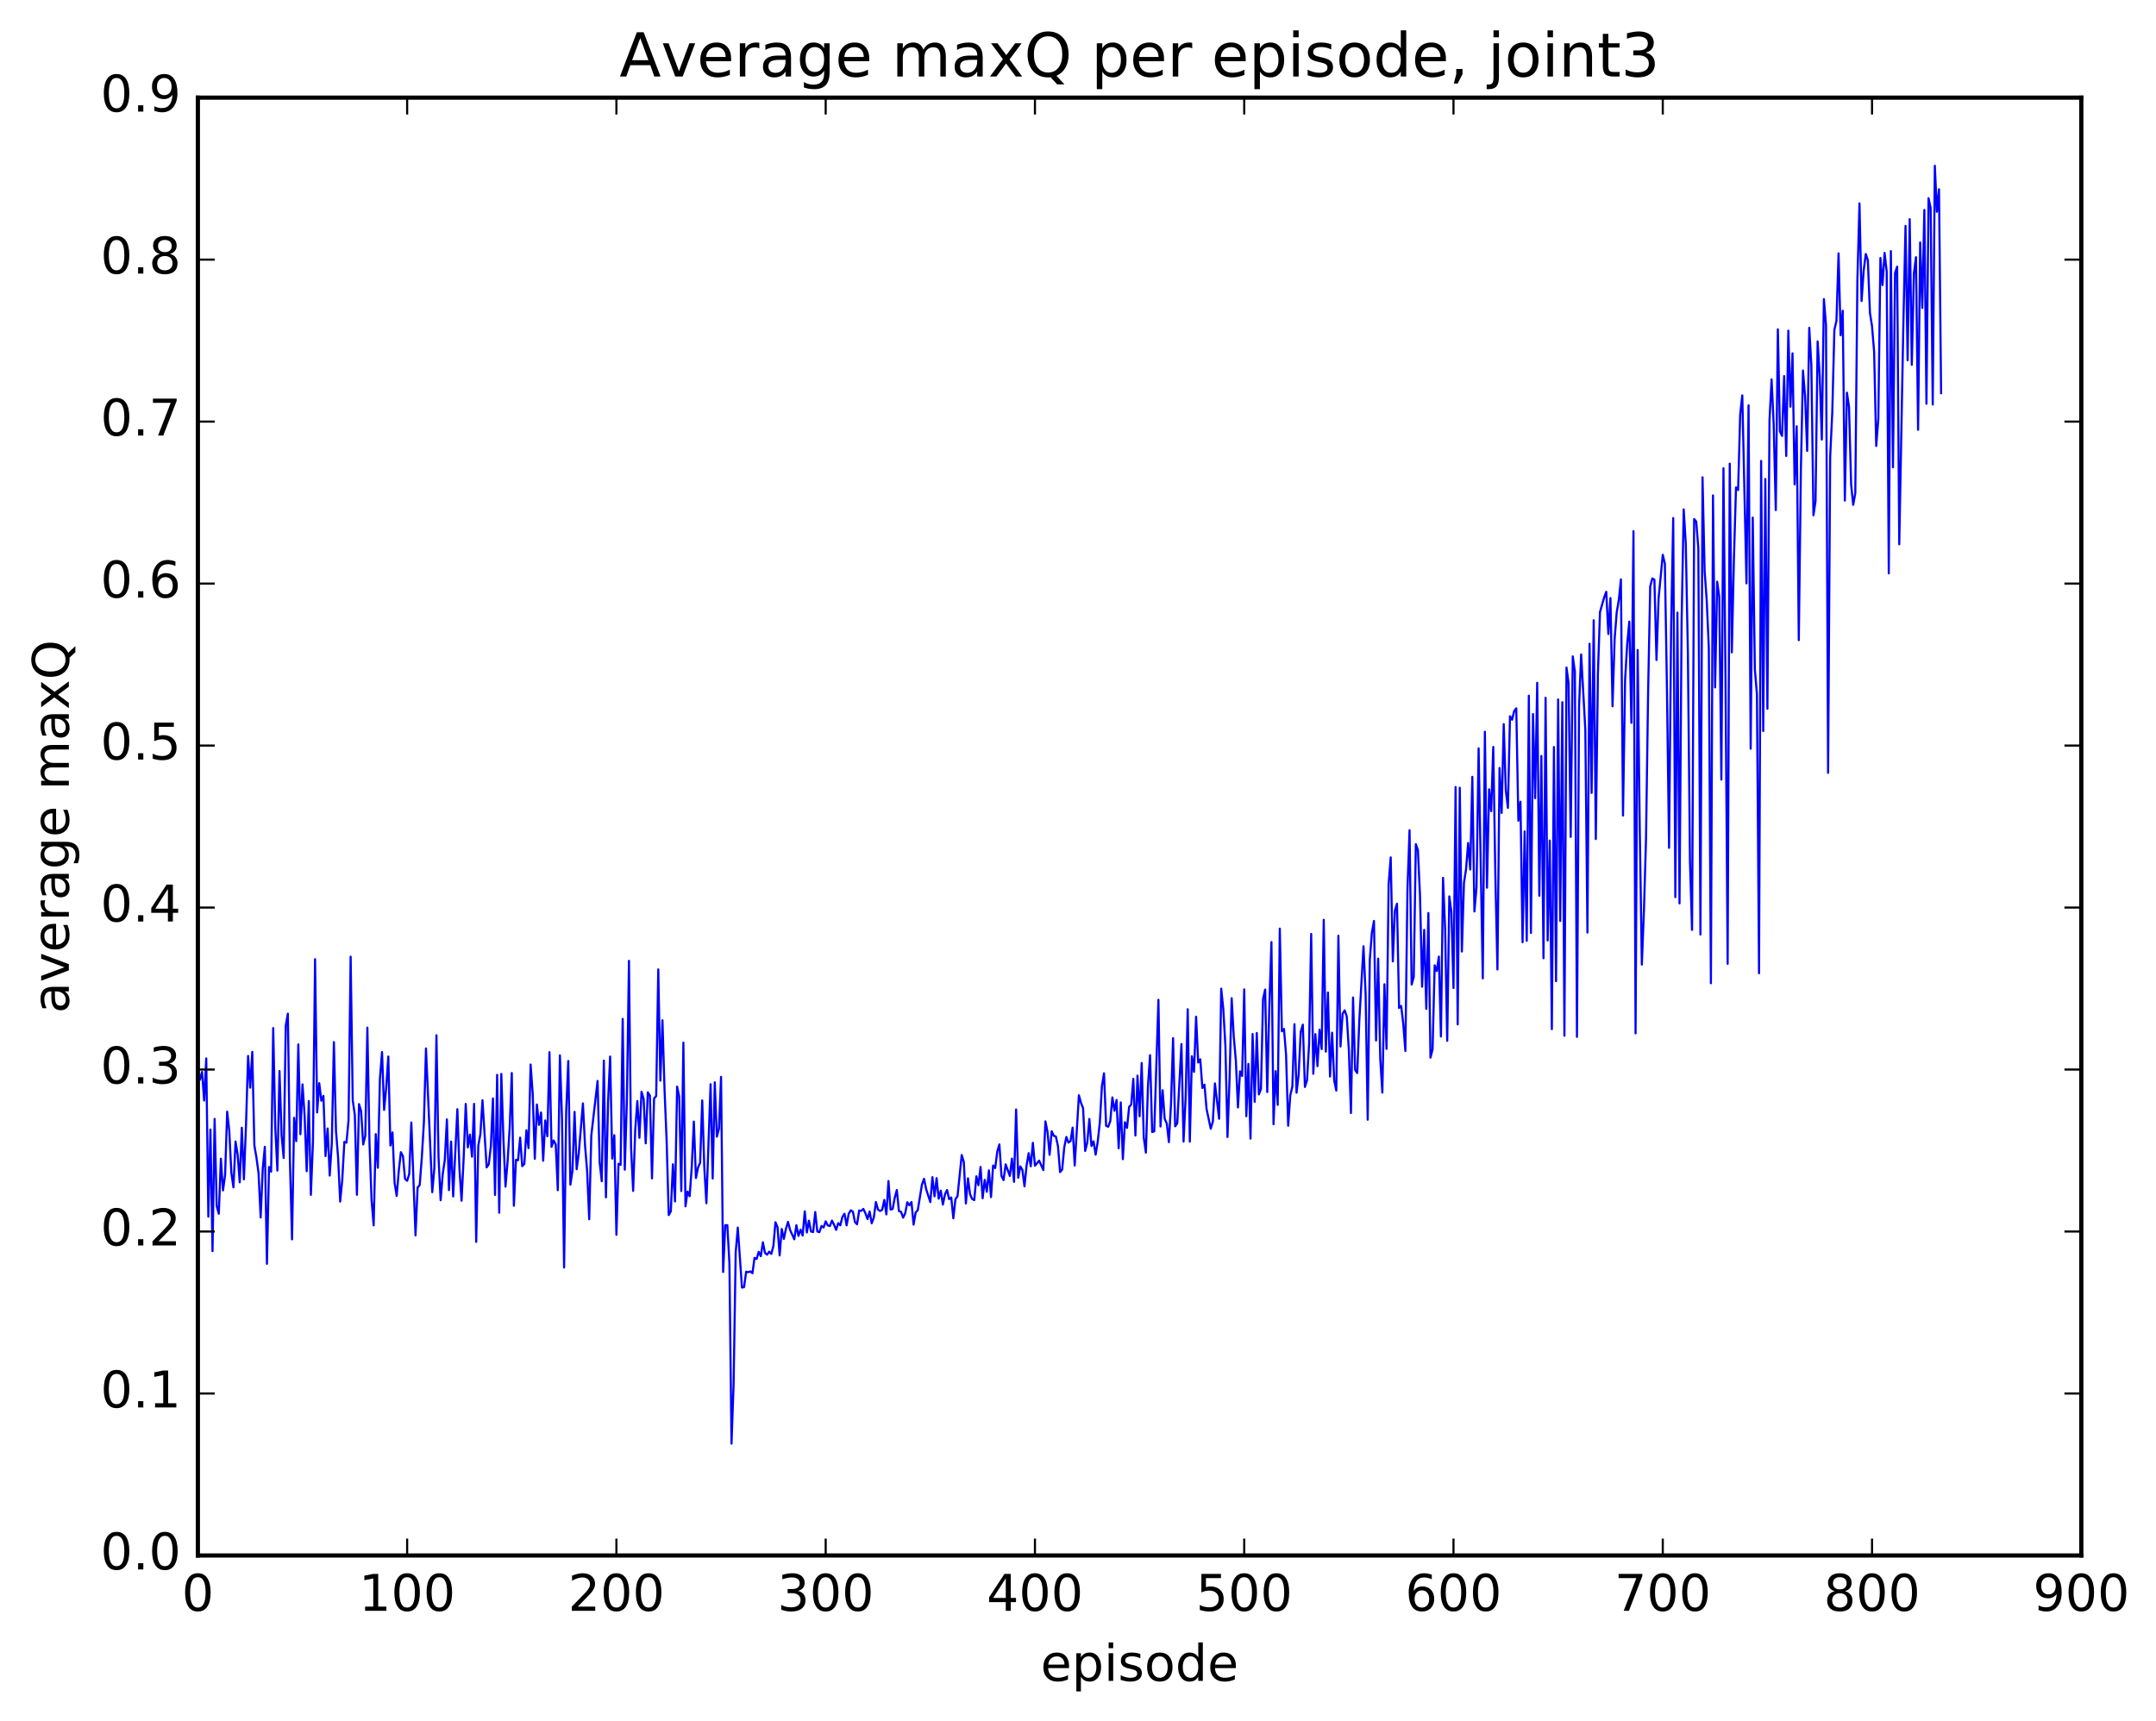 <?xml version="1.0" encoding="utf-8" standalone="no"?>
<!DOCTYPE svg PUBLIC "-//W3C//DTD SVG 1.1//EN"
  "http://www.w3.org/Graphics/SVG/1.1/DTD/svg11.dtd">
<!-- Created with matplotlib (http://matplotlib.org/) -->
<svg height="408pt" version="1.1" viewBox="0 0 511 408" width="511pt" xmlns="http://www.w3.org/2000/svg" xmlns:xlink="http://www.w3.org/1999/xlink">
 <defs>
  <style type="text/css">
*{stroke-linecap:butt;stroke-linejoin:round;stroke-miterlimit:100000;}
  </style>
 </defs>
 <g id="figure_1">
  <g id="patch_1">
   <path d="M 0 408.169 
L 511.95 408.169 
L 511.95 0 
L 0 0 
z
" style="fill:#ffffff;"/>
  </g>
  <g id="axes_1">
   <g id="patch_2">
    <path d="M 46.898 368.742 
L 493.298 368.742 
L 493.298 23.142 
L 46.898 23.142 
z
" style="fill:#ffffff;"/>
   </g>
   <g id="line2d_1">
    <path clip-path="url(#p8482ae894e)" d="M 47.394 255.911 
L 47.889 254.099 
L 48.386 260.893 
L 48.882 250.904 
L 49.377 288.418 
L 49.873 267.763 
L 50.37 296.601 
L 50.865 265.251 
L 51.361 285.901 
L 51.858 287.731 
L 52.353 274.688 
L 52.849 282.2 
L 53.346 278.642 
L 53.842 263.535 
L 54.337 268.05 
L 54.834 278.029 
L 55.33 281.477 
L 55.825 270.588 
L 56.322 273.626 
L 56.818 280.279 
L 57.313 267.341 
L 57.809 279.573 
L 58.306 266.727 
L 58.801 250.326 
L 59.297 257.85 
L 59.794 249.361 
L 60.289 271.537 
L 60.785 274.438 
L 61.282 278.134 
L 61.778 288.617 
L 62.273 277.064 
L 62.77 271.863 
L 63.266 299.601 
L 63.761 276.644 
L 64.257 277.758 
L 64.754 243.714 
L 65.249 267.439 
L 65.746 277.492 
L 66.242 253.897 
L 66.737 269.131 
L 67.234 274.509 
L 67.73 243.149 
L 68.225 240.297 
L 68.722 275.447 
L 69.218 293.808 
L 69.713 264.991 
L 70.21 270.516 
L 70.706 247.591 
L 71.201 268.876 
L 71.698 257.065 
L 72.194 264.467 
L 72.689 277.652 
L 73.186 261.006 
L 73.681 283.254 
L 74.177 270.715 
L 74.674 227.386 
L 75.169 263.715 
L 75.665 256.777 
L 76.162 260.949 
L 76.657 259.797 
L 77.153 274.072 
L 77.65 267.521 
L 78.145 278.681 
L 78.641 271.06 
L 79.138 247.044 
L 79.633 268.093 
L 80.129 274.32 
L 80.626 284.835 
L 81.121 279.674 
L 81.618 270.699 
L 82.114 270.879 
L 82.609 265.594 
L 83.106 226.797 
L 83.602 260.836 
L 84.097 264.292 
L 84.594 283.24 
L 85.09 261.743 
L 85.585 263.378 
L 86.082 271.304 
L 86.578 269.268 
L 87.073 243.607 
L 87.57 270.861 
L 88.066 284.483 
L 88.561 290.484 
L 89.058 268.855 
L 89.553 276.831 
L 90.049 255.664 
L 90.546 249.399 
L 91.041 263.112 
L 91.537 257.848 
L 92.034 250.468 
L 92.529 271.549 
L 93.025 268.453 
L 93.522 280.377 
L 94.017 283.508 
L 94.513 277.608 
L 95.01 273.136 
L 95.505 274.068 
L 96.001 279.458 
L 96.498 279.922 
L 96.993 278.315 
L 97.49 266.098 
L 98.481 292.855 
L 98.978 281.508 
L 99.474 280.927 
L 99.969 274.471 
L 100.466 266.201 
L 100.962 248.553 
L 102.45 282.621 
L 102.945 276.93 
L 103.442 245.42 
L 103.938 274.353 
L 104.433 284.539 
L 104.93 278.346 
L 105.425 274.958 
L 105.921 265.368 
L 106.418 282.133 
L 106.913 270.628 
L 107.409 283.63 
L 108.401 262.946 
L 108.897 277.139 
L 109.394 284.643 
L 109.889 274.593 
L 110.385 261.702 
L 110.882 271.998 
L 111.377 268.961 
L 111.874 274.208 
L 112.37 261.688 
L 112.865 294.407 
L 113.362 271.583 
L 113.858 268.862 
L 114.353 260.824 
L 115.346 276.753 
L 115.841 276.01 
L 116.338 271.751 
L 116.834 260.402 
L 117.329 283.28 
L 117.826 254.803 
L 118.322 287.493 
L 118.817 254.59 
L 119.314 269.898 
L 119.809 281.308 
L 120.305 275.356 
L 120.802 267.329 
L 121.297 254.372 
L 121.793 285.845 
L 122.29 274.959 
L 122.785 275.043 
L 123.281 269.686 
L 123.778 276.455 
L 124.273 275.926 
L 124.769 267.945 
L 125.266 272.173 
L 125.761 252.354 
L 126.257 259.202 
L 126.754 274.701 
L 127.249 261.833 
L 127.746 266.657 
L 128.242 263.728 
L 128.738 275.162 
L 129.233 265.6 
L 129.73 269.356 
L 130.226 249.431 
L 130.721 271.882 
L 131.218 270.357 
L 131.714 271.31 
L 132.209 282.152 
L 132.706 250.186 
L 133.202 265.269 
L 133.697 300.481 
L 134.194 263.464 
L 134.69 251.517 
L 135.185 280.844 
L 135.681 277.53 
L 136.178 263.583 
L 136.673 277.171 
L 137.169 273.464 
L 138.161 261.574 
L 138.657 271.477 
L 139.154 277.578 
L 139.649 289.034 
L 140.145 269.169 
L 141.633 256.255 
L 142.13 275.555 
L 142.625 280.018 
L 143.121 251.432 
L 143.618 283.848 
L 144.113 261.38 
L 144.609 250.466 
L 145.106 274.656 
L 145.601 269.116 
L 146.097 292.725 
L 146.594 275.883 
L 147.089 276.137 
L 147.585 241.536 
L 148.082 277.285 
L 148.577 260.853 
L 149.073 227.768 
L 149.57 272.093 
L 150.065 282.32 
L 150.561 267.752 
L 151.058 261.007 
L 151.554 269.735 
L 152.049 258.819 
L 152.546 260.495 
L 153.042 271.038 
L 153.537 258.943 
L 154.034 259.703 
L 154.53 279.354 
L 155.025 260.38 
L 155.522 259.841 
L 156.018 229.806 
L 156.513 256.186 
L 157.01 241.867 
L 157.506 258.386 
L 158.001 270.436 
L 158.498 288.043 
L 158.994 287.164 
L 159.489 276.008 
L 159.986 284.811 
L 160.482 257.599 
L 160.977 259.968 
L 161.474 282.352 
L 161.97 247.161 
L 162.465 285.982 
L 162.962 282.47 
L 163.458 283.575 
L 163.953 276.68 
L 164.45 265.886 
L 164.946 279.256 
L 165.441 276.792 
L 165.938 275.658 
L 166.434 260.869 
L 166.929 276.743 
L 167.425 285.241 
L 168.417 257.024 
L 168.913 279.377 
L 169.41 256.581 
L 169.905 269.461 
L 170.401 267.576 
L 170.898 255.283 
L 171.393 301.544 
L 171.889 290.438 
L 172.386 290.442 
L 172.881 299.436 
L 173.377 342.231 
L 173.874 328.142 
L 174.369 296.906 
L 174.865 291.008 
L 175.857 305.242 
L 176.353 305.132 
L 176.85 301.468 
L 177.345 301.599 
L 177.841 301.392 
L 178.338 301.839 
L 178.833 298.193 
L 179.329 298.454 
L 179.826 296.761 
L 180.321 297.793 
L 180.817 294.502 
L 181.314 297.028 
L 181.81 297.438 
L 182.305 296.721 
L 182.802 297.258 
L 183.298 295.414 
L 183.793 289.749 
L 184.29 290.926 
L 184.786 297.62 
L 185.281 291.344 
L 185.778 293.698 
L 186.274 291.328 
L 186.769 289.657 
L 187.266 291.583 
L 188.257 293.79 
L 188.754 290.438 
L 189.25 292.99 
L 189.745 291.504 
L 190.242 292.91 
L 190.738 287.163 
L 191.233 292.178 
L 191.73 289.372 
L 192.226 291.943 
L 192.721 292.067 
L 193.218 287.329 
L 193.714 291.937 
L 194.209 292.104 
L 194.706 290.634 
L 195.202 290.988 
L 195.697 289.535 
L 196.194 290.498 
L 196.69 290.648 
L 197.185 289.349 
L 197.681 290.322 
L 198.178 291.557 
L 198.673 289.966 
L 199.169 290.474 
L 199.666 288.473 
L 200.161 287.737 
L 200.657 290.487 
L 201.154 287.739 
L 201.649 286.91 
L 202.145 287.243 
L 202.642 289.723 
L 203.137 290.229 
L 203.633 286.974 
L 204.13 287.049 
L 204.625 286.59 
L 205.121 287.614 
L 205.618 288.998 
L 206.113 287.201 
L 206.609 289.995 
L 207.106 288.623 
L 207.601 284.956 
L 208.097 286.74 
L 208.594 287.075 
L 209.089 286.788 
L 209.585 284.463 
L 210.082 287.888 
L 210.577 279.973 
L 211.073 286.738 
L 211.57 286.606 
L 212.065 283.919 
L 212.561 282.103 
L 213.058 287.1 
L 213.554 287.273 
L 214.049 288.66 
L 214.546 287.617 
L 215.042 284.999 
L 215.537 285.723 
L 216.034 284.954 
L 216.53 290.31 
L 217.025 287.426 
L 217.522 286.896 
L 218.513 280.814 
L 219.01 279.451 
L 219.506 281.879 
L 220.498 284.971 
L 220.994 279.054 
L 221.489 283.607 
L 221.986 279.288 
L 222.482 284.173 
L 222.977 282.263 
L 223.474 285.552 
L 223.97 283.13 
L 224.465 282.098 
L 224.962 284.273 
L 225.458 283.879 
L 225.953 288.818 
L 226.45 284.292 
L 226.946 283.556 
L 227.938 273.81 
L 228.434 275.45 
L 228.929 285.292 
L 229.425 279.333 
L 229.922 283.128 
L 230.417 284.231 
L 230.913 284.498 
L 231.41 278.857 
L 231.905 280.972 
L 232.401 276.638 
L 232.898 284.064 
L 233.393 279.698 
L 233.889 282.521 
L 234.386 277.447 
L 234.881 283.782 
L 235.377 276.296 
L 235.874 276.901 
L 236.369 272.968 
L 236.865 271.294 
L 237.362 278.759 
L 237.857 279.758 
L 238.353 276.016 
L 239.345 278.775 
L 239.841 274.662 
L 240.338 280.167 
L 240.833 263.01 
L 241.329 279.203 
L 241.826 276.509 
L 242.321 277.313 
L 242.817 281.24 
L 243.314 276.276 
L 243.81 273.372 
L 244.305 276.487 
L 244.802 270.924 
L 245.298 276.347 
L 246.29 275.136 
L 247.281 277.377 
L 247.778 265.835 
L 248.274 268.343 
L 248.769 273.767 
L 249.266 268.173 
L 249.762 269.252 
L 250.257 269.427 
L 250.754 271.718 
L 251.25 277.854 
L 251.745 277.271 
L 252.242 271.995 
L 252.738 269.529 
L 253.233 270.861 
L 253.73 270.498 
L 254.226 267.321 
L 254.721 276.295 
L 255.714 259.641 
L 256.209 261.43 
L 256.705 262.727 
L 257.202 272.841 
L 257.697 270.849 
L 258.193 265.259 
L 258.69 271.674 
L 259.185 270.563 
L 259.682 273.724 
L 260.178 270.645 
L 260.673 266.082 
L 261.17 257.471 
L 261.666 254.438 
L 262.161 266.883 
L 262.658 267.106 
L 263.154 265.76 
L 263.649 260.159 
L 264.146 263.323 
L 264.642 260.754 
L 265.137 272.211 
L 265.634 261.342 
L 266.13 274.803 
L 266.625 266.039 
L 267.122 267.387 
L 267.618 262.389 
L 268.113 261.872 
L 268.61 255.752 
L 269.106 269.191 
L 269.601 254.996 
L 270.098 264.631 
L 270.594 251.997 
L 271.089 269.647 
L 271.586 273.253 
L 272.082 257.437 
L 272.577 250.139 
L 273.074 268.347 
L 273.57 268.209 
L 274.562 237.014 
L 275.058 267.048 
L 275.553 258.463 
L 276.05 265.248 
L 276.546 266.342 
L 277.041 270.754 
L 277.538 261.847 
L 278.034 246.096 
L 278.529 267.003 
L 279.026 266.3 
L 280.017 247.495 
L 280.514 270.621 
L 281.01 260.341 
L 281.505 239.242 
L 282.002 270.643 
L 282.498 250.386 
L 282.993 254.109 
L 283.49 241.019 
L 283.986 251.886 
L 284.481 251.113 
L 284.978 257.913 
L 285.474 257.136 
L 285.969 262.882 
L 286.962 267.574 
L 287.457 265.899 
L 287.954 256.831 
L 288.945 265.22 
L 289.442 234.375 
L 289.938 239.194 
L 290.433 247.891 
L 290.93 269.539 
L 291.425 255.574 
L 291.921 236.641 
L 292.418 245.716 
L 292.913 251.437 
L 293.409 262.533 
L 293.906 253.975 
L 294.401 255.075 
L 294.897 234.546 
L 295.394 264.615 
L 295.889 252.208 
L 296.385 269.92 
L 296.882 245.123 
L 297.377 261.199 
L 297.873 244.88 
L 298.37 259.45 
L 298.865 258.161 
L 299.361 236.82 
L 299.858 234.582 
L 300.353 258.874 
L 300.849 238.526 
L 301.346 223.328 
L 301.841 266.512 
L 302.337 253.931 
L 302.834 261.924 
L 303.329 220.142 
L 303.825 244.486 
L 304.322 243.926 
L 304.817 250.067 
L 305.313 266.868 
L 305.81 259.681 
L 306.305 257.57 
L 306.801 242.799 
L 307.298 259.044 
L 307.793 254.766 
L 308.289 244.608 
L 308.786 242.9 
L 309.281 257.674 
L 309.777 256.107 
L 310.274 247.52 
L 310.769 221.398 
L 311.265 254.561 
L 311.762 245.147 
L 312.257 252.745 
L 312.753 244.108 
L 313.25 248.712 
L 313.745 218.051 
L 314.241 249.294 
L 314.738 235.279 
L 315.233 255.207 
L 315.729 244.81 
L 316.226 256.159 
L 316.721 258.537 
L 317.217 221.825 
L 317.714 248.085 
L 318.209 240.353 
L 318.705 239.507 
L 319.202 240.946 
L 319.697 248.948 
L 320.193 263.852 
L 320.69 236.464 
L 321.185 253.658 
L 321.682 254.375 
L 322.178 241.824 
L 323.17 224.329 
L 323.666 235.578 
L 324.161 265.44 
L 324.658 227.495 
L 325.154 221.087 
L 325.649 218.324 
L 326.146 246.652 
L 326.642 227.252 
L 327.137 250.96 
L 327.634 259.019 
L 328.13 233.335 
L 328.625 248.65 
L 329.122 209.637 
L 329.618 203.255 
L 330.113 227.911 
L 330.61 215.873 
L 331.106 214.236 
L 331.601 238.948 
L 332.098 238.468 
L 332.594 242.753 
L 333.089 249.139 
L 333.586 210.71 
L 334.082 196.816 
L 334.577 233.4 
L 335.074 231.614 
L 335.57 200.115 
L 336.065 201.535 
L 336.562 212.454 
L 337.058 233.913 
L 337.553 220.428 
L 338.05 239.165 
L 338.546 216.439 
L 339.041 250.726 
L 339.538 248.758 
L 340.034 228.846 
L 340.529 230.184 
L 341.026 226.772 
L 341.522 245.714 
L 342.017 208.101 
L 342.514 220.294 
L 343.01 246.737 
L 343.505 212.499 
L 344.002 216.202 
L 344.498 234.225 
L 344.993 186.576 
L 345.49 242.847 
L 345.986 186.736 
L 346.481 225.569 
L 346.978 209.286 
L 347.474 206.05 
L 347.969 199.838 
L 348.466 206.131 
L 348.962 184.158 
L 349.457 216.075 
L 349.954 210.362 
L 350.45 177.404 
L 351.442 231.926 
L 351.938 173.472 
L 352.433 210.437 
L 352.93 187.123 
L 353.425 192.29 
L 353.921 177.065 
L 354.418 207.594 
L 354.913 229.817 
L 355.409 182.046 
L 355.906 192.706 
L 356.401 171.659 
L 356.897 187.416 
L 357.394 191.52 
L 357.889 169.79 
L 358.385 170.619 
L 358.882 168.577 
L 359.377 167.915 
L 359.873 194.56 
L 360.37 190.051 
L 360.865 223.362 
L 361.361 197.092 
L 361.858 223.021 
L 362.353 164.918 
L 362.849 221.161 
L 363.346 169.269 
L 363.841 189.214 
L 364.337 161.863 
L 364.834 212.36 
L 365.329 179.204 
L 365.825 227.157 
L 366.322 165.41 
L 366.817 222.942 
L 367.313 199.265 
L 367.81 243.97 
L 368.305 177.092 
L 368.801 232.606 
L 369.298 165.814 
L 369.793 218.331 
L 370.289 166.461 
L 370.786 245.53 
L 371.281 158.246 
L 371.777 162.004 
L 372.274 198.388 
L 372.769 155.601 
L 373.265 159.183 
L 373.762 245.8 
L 374.257 167.435 
L 374.753 155.141 
L 375.745 173.007 
L 376.241 221.064 
L 376.738 152.608 
L 377.233 187.964 
L 377.729 147.033 
L 378.226 198.908 
L 378.721 159.829 
L 379.217 145.094 
L 380.209 141.609 
L 380.705 140.287 
L 381.202 150.307 
L 381.697 141.779 
L 382.193 167.437 
L 382.69 151.431 
L 383.185 145.165 
L 383.682 142.206 
L 384.178 137.34 
L 384.673 193.334 
L 385.17 161.109 
L 385.666 152.691 
L 386.161 147.364 
L 386.658 171.356 
L 387.154 125.933 
L 387.649 244.97 
L 388.146 154.097 
L 388.642 196.496 
L 389.137 228.667 
L 389.634 215.864 
L 390.13 198.749 
L 390.625 164.054 
L 391.122 139.039 
L 391.618 137.123 
L 392.113 137.417 
L 392.61 156.462 
L 393.106 141.857 
L 394.098 131.516 
L 394.594 133.607 
L 395.089 163.258 
L 395.586 200.99 
L 396.082 148.517 
L 396.577 122.808 
L 397.074 212.675 
L 397.57 145.239 
L 398.065 214.162 
L 398.562 147.395 
L 399.058 120.752 
L 399.553 128.913 
L 400.05 154.71 
L 400.546 204.189 
L 401.041 220.439 
L 401.538 123.034 
L 402.034 123.652 
L 402.529 130.029 
L 403.026 221.542 
L 403.522 113.146 
L 404.017 135.333 
L 404.514 142.328 
L 405.01 153.503 
L 405.505 233.094 
L 406.002 117.436 
L 406.498 162.965 
L 406.993 137.892 
L 407.49 141.483 
L 407.986 184.807 
L 408.481 111.004 
L 408.978 161.783 
L 409.474 228.485 
L 409.969 109.912 
L 410.466 154.642 
L 410.962 132.447 
L 411.457 115.552 
L 411.954 116.169 
L 412.45 98.208 
L 412.945 93.726 
L 413.938 138.291 
L 414.433 96.083 
L 414.93 177.497 
L 415.425 122.693 
L 415.921 158.658 
L 416.418 164.611 
L 416.913 230.728 
L 417.409 109.265 
L 417.906 173.288 
L 418.401 113.554 
L 418.897 168.012 
L 419.394 99.666 
L 419.889 89.929 
L 420.385 100.472 
L 420.882 120.921 
L 421.377 78.071 
L 421.873 102.292 
L 422.37 103.332 
L 422.865 89.152 
L 423.361 108.089 
L 423.858 78.387 
L 424.353 96.415 
L 424.849 83.761 
L 425.346 114.821 
L 425.841 101.05 
L 426.337 151.757 
L 426.834 111.354 
L 427.329 87.841 
L 427.825 93.975 
L 428.322 106.894 
L 428.817 77.706 
L 429.313 86.594 
L 429.81 122.15 
L 430.305 118.816 
L 430.801 80.943 
L 431.298 89.172 
L 431.793 104.198 
L 432.289 70.897 
L 432.786 77.011 
L 433.281 183.215 
L 433.777 108.186 
L 434.274 97.762 
L 434.769 78.182 
L 435.265 76.067 
L 435.762 60.058 
L 436.257 79.472 
L 436.753 73.669 
L 437.25 118.67 
L 437.745 93.084 
L 438.241 96.442 
L 438.738 114.784 
L 439.233 119.68 
L 439.729 116.901 
L 440.226 66.323 
L 440.721 48.212 
L 441.217 71.346 
L 441.714 64.161 
L 442.209 60.213 
L 442.705 61.691 
L 443.202 74.183 
L 443.697 77.335 
L 444.193 83.373 
L 444.69 105.719 
L 445.185 99.349 
L 445.682 61.156 
L 446.178 67.574 
L 446.673 59.95 
L 447.17 64.36 
L 447.666 135.921 
L 448.161 59.519 
L 448.658 110.773 
L 449.154 64.724 
L 449.649 63.224 
L 450.146 129.033 
L 451.137 76.096 
L 451.634 53.554 
L 452.13 85.395 
L 452.625 51.953 
L 453.122 86.491 
L 453.618 64.85 
L 454.113 60.964 
L 454.61 101.891 
L 455.106 57.474 
L 455.601 73.011 
L 456.098 49.768 
L 456.594 95.719 
L 457.089 46.99 
L 457.586 49.3 
L 458.082 95.897 
L 458.577 39.294 
L 459.074 50.204 
L 459.57 44.864 
L 460.065 93.199 
L 460.065 93.199 
" style="fill:none;stroke:#0000ff;stroke-linecap:square;stroke-width:0.5;"/>
   </g>
   <g id="patch_3">
    <path d="M 46.898 368.742 
L 493.298 368.742 
" style="fill:none;stroke:#000000;stroke-linecap:square;stroke-linejoin:miter;"/>
   </g>
   <g id="patch_4">
    <path d="M 46.898 368.742 
L 46.898 23.142 
" style="fill:none;stroke:#000000;stroke-linecap:square;stroke-linejoin:miter;"/>
   </g>
   <g id="patch_5">
    <path d="M 46.898 23.142 
L 493.298 23.142 
" style="fill:none;stroke:#000000;stroke-linecap:square;stroke-linejoin:miter;"/>
   </g>
   <g id="patch_6">
    <path d="M 493.298 368.742 
L 493.298 23.142 
" style="fill:none;stroke:#000000;stroke-linecap:square;stroke-linejoin:miter;"/>
   </g>
   <g id="matplotlib.axis_1">
    <g id="xtick_1">
     <g id="line2d_2">
      <defs>
       <path d="M 0 0 
L 0 -4 
" id="m6dda958094" style="stroke:#000000;stroke-width:0.5;"/>
      </defs>
      <g>
       <use style="stroke:#000000;stroke-width:0.5;" x="46.898" xlink:href="#m6dda958094" y="368.742"/>
      </g>
     </g>
     <g id="line2d_3">
      <defs>
       <path d="M 0 0 
L 0 4 
" id="m8d85c199b1" style="stroke:#000000;stroke-width:0.5;"/>
      </defs>
      <g>
       <use style="stroke:#000000;stroke-width:0.5;" x="46.898" xlink:href="#m8d85c199b1" y="23.142"/>
      </g>
     </g>
     <g id="text_1">
      <!-- 0 -->
      <defs>
       <path d="M 31.781 66.406 
Q 24.172 66.406 20.328 58.906 
Q 16.5 51.422 16.5 36.375 
Q 16.5 21.391 20.328 13.891 
Q 24.172 6.391 31.781 6.391 
Q 39.453 6.391 43.281 13.891 
Q 47.125 21.391 47.125 36.375 
Q 47.125 51.422 43.281 58.906 
Q 39.453 66.406 31.781 66.406 
M 31.781 74.219 
Q 44.047 74.219 50.516 64.516 
Q 56.984 54.828 56.984 36.375 
Q 56.984 17.969 50.516 8.266 
Q 44.047 -1.422 31.781 -1.422 
Q 19.531 -1.422 13.062 8.266 
Q 6.594 17.969 6.594 36.375 
Q 6.594 54.828 13.062 64.516 
Q 19.531 74.219 31.781 74.219 
" id="BitstreamVeraSans-Roman-30"/>
      </defs>
      <g transform="translate(43.08 381.86)scale(0.12 -0.12)">
       <use xlink:href="#BitstreamVeraSans-Roman-30"/>
      </g>
     </g>
    </g>
    <g id="xtick_2">
     <g id="line2d_4">
      <g>
       <use style="stroke:#000000;stroke-width:0.5;" x="96.498" xlink:href="#m6dda958094" y="368.742"/>
      </g>
     </g>
     <g id="line2d_5">
      <g>
       <use style="stroke:#000000;stroke-width:0.5;" x="96.498" xlink:href="#m8d85c199b1" y="23.142"/>
      </g>
     </g>
     <g id="text_2">
      <!-- 100 -->
      <defs>
       <path d="M 12.406 8.297 
L 28.516 8.297 
L 28.516 63.922 
L 10.984 60.406 
L 10.984 69.391 
L 28.422 72.906 
L 38.281 72.906 
L 38.281 8.297 
L 54.391 8.297 
L 54.391 0 
L 12.406 0 
z
" id="BitstreamVeraSans-Roman-31"/>
      </defs>
      <g transform="translate(85.045 381.86)scale(0.12 -0.12)">
       <use xlink:href="#BitstreamVeraSans-Roman-31"/>
       <use x="63.623" xlink:href="#BitstreamVeraSans-Roman-30"/>
       <use x="127.246" xlink:href="#BitstreamVeraSans-Roman-30"/>
      </g>
     </g>
    </g>
    <g id="xtick_3">
     <g id="line2d_6">
      <g>
       <use style="stroke:#000000;stroke-width:0.5;" x="146.097" xlink:href="#m6dda958094" y="368.742"/>
      </g>
     </g>
     <g id="line2d_7">
      <g>
       <use style="stroke:#000000;stroke-width:0.5;" x="146.097" xlink:href="#m8d85c199b1" y="23.142"/>
      </g>
     </g>
     <g id="text_3">
      <!-- 200 -->
      <defs>
       <path d="M 19.188 8.297 
L 53.609 8.297 
L 53.609 0 
L 7.328 0 
L 7.328 8.297 
Q 12.938 14.109 22.625 23.891 
Q 32.328 33.688 34.812 36.531 
Q 39.547 41.844 41.422 45.531 
Q 43.312 49.219 43.312 52.781 
Q 43.312 58.594 39.234 62.25 
Q 35.156 65.922 28.609 65.922 
Q 23.969 65.922 18.812 64.312 
Q 13.672 62.703 7.812 59.422 
L 7.812 69.391 
Q 13.766 71.781 18.938 73 
Q 24.125 74.219 28.422 74.219 
Q 39.75 74.219 46.484 68.547 
Q 53.219 62.891 53.219 53.422 
Q 53.219 48.922 51.531 44.891 
Q 49.859 40.875 45.406 35.406 
Q 44.188 33.984 37.641 27.219 
Q 31.109 20.453 19.188 8.297 
" id="BitstreamVeraSans-Roman-32"/>
      </defs>
      <g transform="translate(134.645 381.86)scale(0.12 -0.12)">
       <use xlink:href="#BitstreamVeraSans-Roman-32"/>
       <use x="63.623" xlink:href="#BitstreamVeraSans-Roman-30"/>
       <use x="127.246" xlink:href="#BitstreamVeraSans-Roman-30"/>
      </g>
     </g>
    </g>
    <g id="xtick_4">
     <g id="line2d_8">
      <g>
       <use style="stroke:#000000;stroke-width:0.5;" x="195.697" xlink:href="#m6dda958094" y="368.742"/>
      </g>
     </g>
     <g id="line2d_9">
      <g>
       <use style="stroke:#000000;stroke-width:0.5;" x="195.697" xlink:href="#m8d85c199b1" y="23.142"/>
      </g>
     </g>
     <g id="text_4">
      <!-- 300 -->
      <defs>
       <path d="M 40.578 39.312 
Q 47.656 37.797 51.625 33 
Q 55.609 28.219 55.609 21.188 
Q 55.609 10.406 48.188 4.484 
Q 40.766 -1.422 27.094 -1.422 
Q 22.516 -1.422 17.656 -0.516 
Q 12.797 0.391 7.625 2.203 
L 7.625 11.719 
Q 11.719 9.328 16.594 8.109 
Q 21.484 6.891 26.812 6.891 
Q 36.078 6.891 40.938 10.547 
Q 45.797 14.203 45.797 21.188 
Q 45.797 27.641 41.281 31.266 
Q 36.766 34.906 28.719 34.906 
L 20.219 34.906 
L 20.219 43.016 
L 29.109 43.016 
Q 36.375 43.016 40.234 45.922 
Q 44.094 48.828 44.094 54.297 
Q 44.094 59.906 40.109 62.906 
Q 36.141 65.922 28.719 65.922 
Q 24.656 65.922 20.016 65.031 
Q 15.375 64.156 9.812 62.312 
L 9.812 71.094 
Q 15.438 72.656 20.344 73.438 
Q 25.25 74.219 29.594 74.219 
Q 40.828 74.219 47.359 69.109 
Q 53.906 64.016 53.906 55.328 
Q 53.906 49.266 50.438 45.094 
Q 46.969 40.922 40.578 39.312 
" id="BitstreamVeraSans-Roman-33"/>
      </defs>
      <g transform="translate(184.245 381.86)scale(0.12 -0.12)">
       <use xlink:href="#BitstreamVeraSans-Roman-33"/>
       <use x="63.623" xlink:href="#BitstreamVeraSans-Roman-30"/>
       <use x="127.246" xlink:href="#BitstreamVeraSans-Roman-30"/>
      </g>
     </g>
    </g>
    <g id="xtick_5">
     <g id="line2d_10">
      <g>
       <use style="stroke:#000000;stroke-width:0.5;" x="245.298" xlink:href="#m6dda958094" y="368.742"/>
      </g>
     </g>
     <g id="line2d_11">
      <g>
       <use style="stroke:#000000;stroke-width:0.5;" x="245.298" xlink:href="#m8d85c199b1" y="23.142"/>
      </g>
     </g>
     <g id="text_5">
      <!-- 400 -->
      <defs>
       <path d="M 37.797 64.312 
L 12.891 25.391 
L 37.797 25.391 
z
M 35.203 72.906 
L 47.609 72.906 
L 47.609 25.391 
L 58.016 25.391 
L 58.016 17.188 
L 47.609 17.188 
L 47.609 0 
L 37.797 0 
L 37.797 17.188 
L 4.891 17.188 
L 4.891 26.703 
z
" id="BitstreamVeraSans-Roman-34"/>
      </defs>
      <g transform="translate(233.845 381.86)scale(0.12 -0.12)">
       <use xlink:href="#BitstreamVeraSans-Roman-34"/>
       <use x="63.623" xlink:href="#BitstreamVeraSans-Roman-30"/>
       <use x="127.246" xlink:href="#BitstreamVeraSans-Roman-30"/>
      </g>
     </g>
    </g>
    <g id="xtick_6">
     <g id="line2d_12">
      <g>
       <use style="stroke:#000000;stroke-width:0.5;" x="294.897" xlink:href="#m6dda958094" y="368.742"/>
      </g>
     </g>
     <g id="line2d_13">
      <g>
       <use style="stroke:#000000;stroke-width:0.5;" x="294.897" xlink:href="#m8d85c199b1" y="23.142"/>
      </g>
     </g>
     <g id="text_6">
      <!-- 500 -->
      <defs>
       <path d="M 10.797 72.906 
L 49.516 72.906 
L 49.516 64.594 
L 19.828 64.594 
L 19.828 46.734 
Q 21.969 47.469 24.109 47.828 
Q 26.266 48.188 28.422 48.188 
Q 40.625 48.188 47.75 41.5 
Q 54.891 34.812 54.891 23.391 
Q 54.891 11.625 47.562 5.094 
Q 40.234 -1.422 26.906 -1.422 
Q 22.312 -1.422 17.547 -0.641 
Q 12.797 0.141 7.719 1.703 
L 7.719 11.625 
Q 12.109 9.234 16.797 8.062 
Q 21.484 6.891 26.703 6.891 
Q 35.156 6.891 40.078 11.328 
Q 45.016 15.766 45.016 23.391 
Q 45.016 31 40.078 35.438 
Q 35.156 39.891 26.703 39.891 
Q 22.75 39.891 18.812 39.016 
Q 14.891 38.141 10.797 36.281 
z
" id="BitstreamVeraSans-Roman-35"/>
      </defs>
      <g transform="translate(283.445 381.86)scale(0.12 -0.12)">
       <use xlink:href="#BitstreamVeraSans-Roman-35"/>
       <use x="63.623" xlink:href="#BitstreamVeraSans-Roman-30"/>
       <use x="127.246" xlink:href="#BitstreamVeraSans-Roman-30"/>
      </g>
     </g>
    </g>
    <g id="xtick_7">
     <g id="line2d_14">
      <g>
       <use style="stroke:#000000;stroke-width:0.5;" x="344.498" xlink:href="#m6dda958094" y="368.742"/>
      </g>
     </g>
     <g id="line2d_15">
      <g>
       <use style="stroke:#000000;stroke-width:0.5;" x="344.498" xlink:href="#m8d85c199b1" y="23.142"/>
      </g>
     </g>
     <g id="text_7">
      <!-- 600 -->
      <defs>
       <path d="M 33.016 40.375 
Q 26.375 40.375 22.484 35.828 
Q 18.609 31.297 18.609 23.391 
Q 18.609 15.531 22.484 10.953 
Q 26.375 6.391 33.016 6.391 
Q 39.656 6.391 43.531 10.953 
Q 47.406 15.531 47.406 23.391 
Q 47.406 31.297 43.531 35.828 
Q 39.656 40.375 33.016 40.375 
M 52.594 71.297 
L 52.594 62.312 
Q 48.875 64.062 45.094 64.984 
Q 41.312 65.922 37.594 65.922 
Q 27.828 65.922 22.672 59.328 
Q 17.531 52.734 16.797 39.406 
Q 19.672 43.656 24.016 45.922 
Q 28.375 48.188 33.594 48.188 
Q 44.578 48.188 50.953 41.516 
Q 57.328 34.859 57.328 23.391 
Q 57.328 12.156 50.688 5.359 
Q 44.047 -1.422 33.016 -1.422 
Q 20.359 -1.422 13.672 8.266 
Q 6.984 17.969 6.984 36.375 
Q 6.984 53.656 15.188 63.938 
Q 23.391 74.219 37.203 74.219 
Q 40.922 74.219 44.703 73.484 
Q 48.484 72.75 52.594 71.297 
" id="BitstreamVeraSans-Roman-36"/>
      </defs>
      <g transform="translate(333.045 381.86)scale(0.12 -0.12)">
       <use xlink:href="#BitstreamVeraSans-Roman-36"/>
       <use x="63.623" xlink:href="#BitstreamVeraSans-Roman-30"/>
       <use x="127.246" xlink:href="#BitstreamVeraSans-Roman-30"/>
      </g>
     </g>
    </g>
    <g id="xtick_8">
     <g id="line2d_16">
      <g>
       <use style="stroke:#000000;stroke-width:0.5;" x="394.098" xlink:href="#m6dda958094" y="368.742"/>
      </g>
     </g>
     <g id="line2d_17">
      <g>
       <use style="stroke:#000000;stroke-width:0.5;" x="394.098" xlink:href="#m8d85c199b1" y="23.142"/>
      </g>
     </g>
     <g id="text_8">
      <!-- 700 -->
      <defs>
       <path d="M 8.203 72.906 
L 55.078 72.906 
L 55.078 68.703 
L 28.609 0 
L 18.312 0 
L 43.219 64.594 
L 8.203 64.594 
z
" id="BitstreamVeraSans-Roman-37"/>
      </defs>
      <g transform="translate(382.645 381.86)scale(0.12 -0.12)">
       <use xlink:href="#BitstreamVeraSans-Roman-37"/>
       <use x="63.623" xlink:href="#BitstreamVeraSans-Roman-30"/>
       <use x="127.246" xlink:href="#BitstreamVeraSans-Roman-30"/>
      </g>
     </g>
    </g>
    <g id="xtick_9">
     <g id="line2d_18">
      <g>
       <use style="stroke:#000000;stroke-width:0.5;" x="443.697" xlink:href="#m6dda958094" y="368.742"/>
      </g>
     </g>
     <g id="line2d_19">
      <g>
       <use style="stroke:#000000;stroke-width:0.5;" x="443.697" xlink:href="#m8d85c199b1" y="23.142"/>
      </g>
     </g>
     <g id="text_9">
      <!-- 800 -->
      <defs>
       <path d="M 31.781 34.625 
Q 24.75 34.625 20.719 30.859 
Q 16.703 27.094 16.703 20.516 
Q 16.703 13.922 20.719 10.156 
Q 24.75 6.391 31.781 6.391 
Q 38.812 6.391 42.859 10.172 
Q 46.922 13.969 46.922 20.516 
Q 46.922 27.094 42.891 30.859 
Q 38.875 34.625 31.781 34.625 
M 21.922 38.812 
Q 15.578 40.375 12.031 44.719 
Q 8.5 49.078 8.5 55.328 
Q 8.5 64.062 14.719 69.141 
Q 20.953 74.219 31.781 74.219 
Q 42.672 74.219 48.875 69.141 
Q 55.078 64.062 55.078 55.328 
Q 55.078 49.078 51.531 44.719 
Q 48 40.375 41.703 38.812 
Q 48.828 37.156 52.797 32.312 
Q 56.781 27.484 56.781 20.516 
Q 56.781 9.906 50.312 4.234 
Q 43.844 -1.422 31.781 -1.422 
Q 19.734 -1.422 13.25 4.234 
Q 6.781 9.906 6.781 20.516 
Q 6.781 27.484 10.781 32.312 
Q 14.797 37.156 21.922 38.812 
M 18.312 54.391 
Q 18.312 48.734 21.844 45.562 
Q 25.391 42.391 31.781 42.391 
Q 38.141 42.391 41.719 45.562 
Q 45.312 48.734 45.312 54.391 
Q 45.312 60.062 41.719 63.234 
Q 38.141 66.406 31.781 66.406 
Q 25.391 66.406 21.844 63.234 
Q 18.312 60.062 18.312 54.391 
" id="BitstreamVeraSans-Roman-38"/>
      </defs>
      <g transform="translate(432.245 381.86)scale(0.12 -0.12)">
       <use xlink:href="#BitstreamVeraSans-Roman-38"/>
       <use x="63.623" xlink:href="#BitstreamVeraSans-Roman-30"/>
       <use x="127.246" xlink:href="#BitstreamVeraSans-Roman-30"/>
      </g>
     </g>
    </g>
    <g id="xtick_10">
     <g id="line2d_20">
      <g>
       <use style="stroke:#000000;stroke-width:0.5;" x="493.298" xlink:href="#m6dda958094" y="368.742"/>
      </g>
     </g>
     <g id="line2d_21">
      <g>
       <use style="stroke:#000000;stroke-width:0.5;" x="493.298" xlink:href="#m8d85c199b1" y="23.142"/>
      </g>
     </g>
     <g id="text_10">
      <!-- 900 -->
      <defs>
       <path d="M 10.984 1.516 
L 10.984 10.5 
Q 14.703 8.734 18.5 7.812 
Q 22.312 6.891 25.984 6.891 
Q 35.75 6.891 40.891 13.453 
Q 46.047 20.016 46.781 33.406 
Q 43.953 29.203 39.594 26.953 
Q 35.25 24.703 29.984 24.703 
Q 19.047 24.703 12.672 31.312 
Q 6.297 37.938 6.297 49.422 
Q 6.297 60.641 12.938 67.422 
Q 19.578 74.219 30.609 74.219 
Q 43.266 74.219 49.922 64.516 
Q 56.594 54.828 56.594 36.375 
Q 56.594 19.141 48.406 8.859 
Q 40.234 -1.422 26.422 -1.422 
Q 22.703 -1.422 18.891 -0.688 
Q 15.094 0.047 10.984 1.516 
M 30.609 32.422 
Q 37.25 32.422 41.125 36.953 
Q 45.016 41.5 45.016 49.422 
Q 45.016 57.281 41.125 61.844 
Q 37.25 66.406 30.609 66.406 
Q 23.969 66.406 20.094 61.844 
Q 16.219 57.281 16.219 49.422 
Q 16.219 41.5 20.094 36.953 
Q 23.969 32.422 30.609 32.422 
" id="BitstreamVeraSans-Roman-39"/>
      </defs>
      <g transform="translate(481.845 381.86)scale(0.12 -0.12)">
       <use xlink:href="#BitstreamVeraSans-Roman-39"/>
       <use x="63.623" xlink:href="#BitstreamVeraSans-Roman-30"/>
       <use x="127.246" xlink:href="#BitstreamVeraSans-Roman-30"/>
      </g>
     </g>
    </g>
    <g id="text_11">
     <!-- episode -->
     <defs>
      <path d="M 30.609 48.391 
Q 23.391 48.391 19.188 42.75 
Q 14.984 37.109 14.984 27.297 
Q 14.984 17.484 19.156 11.844 
Q 23.344 6.203 30.609 6.203 
Q 37.797 6.203 41.984 11.859 
Q 46.188 17.531 46.188 27.297 
Q 46.188 37.016 41.984 42.703 
Q 37.797 48.391 30.609 48.391 
M 30.609 56 
Q 42.328 56 49.016 48.375 
Q 55.719 40.766 55.719 27.297 
Q 55.719 13.875 49.016 6.219 
Q 42.328 -1.422 30.609 -1.422 
Q 18.844 -1.422 12.172 6.219 
Q 5.516 13.875 5.516 27.297 
Q 5.516 40.766 12.172 48.375 
Q 18.844 56 30.609 56 
" id="BitstreamVeraSans-Roman-6f"/>
      <path d="M 18.109 8.203 
L 18.109 -20.797 
L 9.078 -20.797 
L 9.078 54.688 
L 18.109 54.688 
L 18.109 46.391 
Q 20.953 51.266 25.266 53.625 
Q 29.594 56 35.594 56 
Q 45.562 56 51.781 48.094 
Q 58.016 40.188 58.016 27.297 
Q 58.016 14.406 51.781 6.484 
Q 45.562 -1.422 35.594 -1.422 
Q 29.594 -1.422 25.266 0.953 
Q 20.953 3.328 18.109 8.203 
M 48.688 27.297 
Q 48.688 37.203 44.609 42.844 
Q 40.531 48.484 33.406 48.484 
Q 26.266 48.484 22.188 42.844 
Q 18.109 37.203 18.109 27.297 
Q 18.109 17.391 22.188 11.75 
Q 26.266 6.109 33.406 6.109 
Q 40.531 6.109 44.609 11.75 
Q 48.688 17.391 48.688 27.297 
" id="BitstreamVeraSans-Roman-70"/>
      <path d="M 9.422 54.688 
L 18.406 54.688 
L 18.406 0 
L 9.422 0 
z
M 9.422 75.984 
L 18.406 75.984 
L 18.406 64.594 
L 9.422 64.594 
z
" id="BitstreamVeraSans-Roman-69"/>
      <path d="M 56.203 29.594 
L 56.203 25.203 
L 14.891 25.203 
Q 15.484 15.922 20.484 11.062 
Q 25.484 6.203 34.422 6.203 
Q 39.594 6.203 44.453 7.469 
Q 49.312 8.734 54.109 11.281 
L 54.109 2.781 
Q 49.266 0.734 44.188 -0.344 
Q 39.109 -1.422 33.891 -1.422 
Q 20.797 -1.422 13.156 6.188 
Q 5.516 13.812 5.516 26.812 
Q 5.516 40.234 12.766 48.109 
Q 20.016 56 32.328 56 
Q 43.359 56 49.781 48.891 
Q 56.203 41.797 56.203 29.594 
M 47.219 32.234 
Q 47.125 39.594 43.094 43.984 
Q 39.062 48.391 32.422 48.391 
Q 24.906 48.391 20.391 44.141 
Q 15.875 39.891 15.188 32.172 
z
" id="BitstreamVeraSans-Roman-65"/>
      <path d="M 44.281 53.078 
L 44.281 44.578 
Q 40.484 46.531 36.375 47.5 
Q 32.281 48.484 27.875 48.484 
Q 21.188 48.484 17.844 46.438 
Q 14.5 44.391 14.5 40.281 
Q 14.5 37.156 16.891 35.375 
Q 19.281 33.594 26.516 31.984 
L 29.594 31.297 
Q 39.156 29.25 43.188 25.516 
Q 47.219 21.781 47.219 15.094 
Q 47.219 7.469 41.188 3.016 
Q 35.156 -1.422 24.609 -1.422 
Q 20.219 -1.422 15.453 -0.562 
Q 10.688 0.297 5.422 2 
L 5.422 11.281 
Q 10.406 8.688 15.234 7.391 
Q 20.062 6.109 24.812 6.109 
Q 31.156 6.109 34.562 8.281 
Q 37.984 10.453 37.984 14.406 
Q 37.984 18.062 35.516 20.016 
Q 33.062 21.969 24.703 23.781 
L 21.578 24.516 
Q 13.234 26.266 9.516 29.906 
Q 5.812 33.547 5.812 39.891 
Q 5.812 47.609 11.281 51.797 
Q 16.75 56 26.812 56 
Q 31.781 56 36.172 55.266 
Q 40.578 54.547 44.281 53.078 
" id="BitstreamVeraSans-Roman-73"/>
      <path d="M 45.406 46.391 
L 45.406 75.984 
L 54.391 75.984 
L 54.391 0 
L 45.406 0 
L 45.406 8.203 
Q 42.578 3.328 38.25 0.953 
Q 33.938 -1.422 27.875 -1.422 
Q 17.969 -1.422 11.734 6.484 
Q 5.516 14.406 5.516 27.297 
Q 5.516 40.188 11.734 48.094 
Q 17.969 56 27.875 56 
Q 33.938 56 38.25 53.625 
Q 42.578 51.266 45.406 46.391 
M 14.797 27.297 
Q 14.797 17.391 18.875 11.75 
Q 22.953 6.109 30.078 6.109 
Q 37.203 6.109 41.297 11.75 
Q 45.406 17.391 45.406 27.297 
Q 45.406 37.203 41.297 42.844 
Q 37.203 48.484 30.078 48.484 
Q 22.953 48.484 18.875 42.844 
Q 14.797 37.203 14.797 27.297 
" id="BitstreamVeraSans-Roman-64"/>
     </defs>
     <g transform="translate(246.632 398.474)scale(0.12 -0.12)">
      <use xlink:href="#BitstreamVeraSans-Roman-65"/>
      <use x="61.523" xlink:href="#BitstreamVeraSans-Roman-70"/>
      <use x="125.0" xlink:href="#BitstreamVeraSans-Roman-69"/>
      <use x="152.783" xlink:href="#BitstreamVeraSans-Roman-73"/>
      <use x="204.883" xlink:href="#BitstreamVeraSans-Roman-6f"/>
      <use x="266.064" xlink:href="#BitstreamVeraSans-Roman-64"/>
      <use x="329.541" xlink:href="#BitstreamVeraSans-Roman-65"/>
     </g>
    </g>
   </g>
   <g id="matplotlib.axis_2">
    <g id="ytick_1">
     <g id="line2d_22">
      <defs>
       <path d="M 0 0 
L 4 0 
" id="m9e852d1257" style="stroke:#000000;stroke-width:0.5;"/>
      </defs>
      <g>
       <use style="stroke:#000000;stroke-width:0.5;" x="46.898" xlink:href="#m9e852d1257" y="368.742"/>
      </g>
     </g>
     <g id="line2d_23">
      <defs>
       <path d="M 0 0 
L -4 0 
" id="m220402620d" style="stroke:#000000;stroke-width:0.5;"/>
      </defs>
      <g>
       <use style="stroke:#000000;stroke-width:0.5;" x="493.298" xlink:href="#m220402620d" y="368.742"/>
      </g>
     </g>
     <g id="text_12">
      <!-- 0.0 -->
      <defs>
       <path d="M 10.688 12.406 
L 21 12.406 
L 21 0 
L 10.688 0 
z
" id="BitstreamVeraSans-Roman-2e"/>
      </defs>
      <g transform="translate(23.814 372.053)scale(0.12 -0.12)">
       <use xlink:href="#BitstreamVeraSans-Roman-30"/>
       <use x="63.623" xlink:href="#BitstreamVeraSans-Roman-2e"/>
       <use x="95.41" xlink:href="#BitstreamVeraSans-Roman-30"/>
      </g>
     </g>
    </g>
    <g id="ytick_2">
     <g id="line2d_24">
      <g>
       <use style="stroke:#000000;stroke-width:0.5;" x="46.898" xlink:href="#m9e852d1257" y="330.342"/>
      </g>
     </g>
     <g id="line2d_25">
      <g>
       <use style="stroke:#000000;stroke-width:0.5;" x="493.298" xlink:href="#m220402620d" y="330.342"/>
      </g>
     </g>
     <g id="text_13">
      <!-- 0.1 -->
      <g transform="translate(23.814 333.653)scale(0.12 -0.12)">
       <use xlink:href="#BitstreamVeraSans-Roman-30"/>
       <use x="63.623" xlink:href="#BitstreamVeraSans-Roman-2e"/>
       <use x="95.41" xlink:href="#BitstreamVeraSans-Roman-31"/>
      </g>
     </g>
    </g>
    <g id="ytick_3">
     <g id="line2d_26">
      <g>
       <use style="stroke:#000000;stroke-width:0.5;" x="46.898" xlink:href="#m9e852d1257" y="291.942"/>
      </g>
     </g>
     <g id="line2d_27">
      <g>
       <use style="stroke:#000000;stroke-width:0.5;" x="493.298" xlink:href="#m220402620d" y="291.942"/>
      </g>
     </g>
     <g id="text_14">
      <!-- 0.2 -->
      <g transform="translate(23.814 295.253)scale(0.12 -0.12)">
       <use xlink:href="#BitstreamVeraSans-Roman-30"/>
       <use x="63.623" xlink:href="#BitstreamVeraSans-Roman-2e"/>
       <use x="95.41" xlink:href="#BitstreamVeraSans-Roman-32"/>
      </g>
     </g>
    </g>
    <g id="ytick_4">
     <g id="line2d_28">
      <g>
       <use style="stroke:#000000;stroke-width:0.5;" x="46.898" xlink:href="#m9e852d1257" y="253.542"/>
      </g>
     </g>
     <g id="line2d_29">
      <g>
       <use style="stroke:#000000;stroke-width:0.5;" x="493.298" xlink:href="#m220402620d" y="253.542"/>
      </g>
     </g>
     <g id="text_15">
      <!-- 0.3 -->
      <g transform="translate(23.814 256.853)scale(0.12 -0.12)">
       <use xlink:href="#BitstreamVeraSans-Roman-30"/>
       <use x="63.623" xlink:href="#BitstreamVeraSans-Roman-2e"/>
       <use x="95.41" xlink:href="#BitstreamVeraSans-Roman-33"/>
      </g>
     </g>
    </g>
    <g id="ytick_5">
     <g id="line2d_30">
      <g>
       <use style="stroke:#000000;stroke-width:0.5;" x="46.898" xlink:href="#m9e852d1257" y="215.142"/>
      </g>
     </g>
     <g id="line2d_31">
      <g>
       <use style="stroke:#000000;stroke-width:0.5;" x="493.298" xlink:href="#m220402620d" y="215.142"/>
      </g>
     </g>
     <g id="text_16">
      <!-- 0.4 -->
      <g transform="translate(23.814 218.453)scale(0.12 -0.12)">
       <use xlink:href="#BitstreamVeraSans-Roman-30"/>
       <use x="63.623" xlink:href="#BitstreamVeraSans-Roman-2e"/>
       <use x="95.41" xlink:href="#BitstreamVeraSans-Roman-34"/>
      </g>
     </g>
    </g>
    <g id="ytick_6">
     <g id="line2d_32">
      <g>
       <use style="stroke:#000000;stroke-width:0.5;" x="46.898" xlink:href="#m9e852d1257" y="176.742"/>
      </g>
     </g>
     <g id="line2d_33">
      <g>
       <use style="stroke:#000000;stroke-width:0.5;" x="493.298" xlink:href="#m220402620d" y="176.742"/>
      </g>
     </g>
     <g id="text_17">
      <!-- 0.5 -->
      <g transform="translate(23.814 180.053)scale(0.12 -0.12)">
       <use xlink:href="#BitstreamVeraSans-Roman-30"/>
       <use x="63.623" xlink:href="#BitstreamVeraSans-Roman-2e"/>
       <use x="95.41" xlink:href="#BitstreamVeraSans-Roman-35"/>
      </g>
     </g>
    </g>
    <g id="ytick_7">
     <g id="line2d_34">
      <g>
       <use style="stroke:#000000;stroke-width:0.5;" x="46.898" xlink:href="#m9e852d1257" y="138.342"/>
      </g>
     </g>
     <g id="line2d_35">
      <g>
       <use style="stroke:#000000;stroke-width:0.5;" x="493.298" xlink:href="#m220402620d" y="138.342"/>
      </g>
     </g>
     <g id="text_18">
      <!-- 0.6 -->
      <g transform="translate(23.814 141.653)scale(0.12 -0.12)">
       <use xlink:href="#BitstreamVeraSans-Roman-30"/>
       <use x="63.623" xlink:href="#BitstreamVeraSans-Roman-2e"/>
       <use x="95.41" xlink:href="#BitstreamVeraSans-Roman-36"/>
      </g>
     </g>
    </g>
    <g id="ytick_8">
     <g id="line2d_36">
      <g>
       <use style="stroke:#000000;stroke-width:0.5;" x="46.898" xlink:href="#m9e852d1257" y="99.942"/>
      </g>
     </g>
     <g id="line2d_37">
      <g>
       <use style="stroke:#000000;stroke-width:0.5;" x="493.298" xlink:href="#m220402620d" y="99.942"/>
      </g>
     </g>
     <g id="text_19">
      <!-- 0.7 -->
      <g transform="translate(23.814 103.253)scale(0.12 -0.12)">
       <use xlink:href="#BitstreamVeraSans-Roman-30"/>
       <use x="63.623" xlink:href="#BitstreamVeraSans-Roman-2e"/>
       <use x="95.41" xlink:href="#BitstreamVeraSans-Roman-37"/>
      </g>
     </g>
    </g>
    <g id="ytick_9">
     <g id="line2d_38">
      <g>
       <use style="stroke:#000000;stroke-width:0.5;" x="46.898" xlink:href="#m9e852d1257" y="61.542"/>
      </g>
     </g>
     <g id="line2d_39">
      <g>
       <use style="stroke:#000000;stroke-width:0.5;" x="493.298" xlink:href="#m220402620d" y="61.542"/>
      </g>
     </g>
     <g id="text_20">
      <!-- 0.8 -->
      <g transform="translate(23.814 64.853)scale(0.12 -0.12)">
       <use xlink:href="#BitstreamVeraSans-Roman-30"/>
       <use x="63.623" xlink:href="#BitstreamVeraSans-Roman-2e"/>
       <use x="95.41" xlink:href="#BitstreamVeraSans-Roman-38"/>
      </g>
     </g>
    </g>
    <g id="ytick_10">
     <g id="line2d_40">
      <g>
       <use style="stroke:#000000;stroke-width:0.5;" x="46.898" xlink:href="#m9e852d1257" y="23.142"/>
      </g>
     </g>
     <g id="line2d_41">
      <g>
       <use style="stroke:#000000;stroke-width:0.5;" x="493.298" xlink:href="#m220402620d" y="23.142"/>
      </g>
     </g>
     <g id="text_21">
      <!-- 0.9 -->
      <g transform="translate(23.814 26.453)scale(0.12 -0.12)">
       <use xlink:href="#BitstreamVeraSans-Roman-30"/>
       <use x="63.623" xlink:href="#BitstreamVeraSans-Roman-2e"/>
       <use x="95.41" xlink:href="#BitstreamVeraSans-Roman-39"/>
      </g>
     </g>
    </g>
    <g id="text_22">
     <!-- average maxQ -->
     <defs>
      <path d="M 2.984 54.688 
L 12.5 54.688 
L 29.594 8.797 
L 46.688 54.688 
L 56.203 54.688 
L 35.688 0 
L 23.484 0 
z
" id="BitstreamVeraSans-Roman-76"/>
      <path d="M 52 44.188 
Q 55.375 50.25 60.062 53.125 
Q 64.75 56 71.094 56 
Q 79.641 56 84.281 50.016 
Q 88.922 44.047 88.922 33.016 
L 88.922 0 
L 79.891 0 
L 79.891 32.719 
Q 79.891 40.578 77.094 44.375 
Q 74.312 48.188 68.609 48.188 
Q 61.625 48.188 57.562 43.547 
Q 53.516 38.922 53.516 30.906 
L 53.516 0 
L 44.484 0 
L 44.484 32.719 
Q 44.484 40.625 41.703 44.406 
Q 38.922 48.188 33.109 48.188 
Q 26.219 48.188 22.156 43.531 
Q 18.109 38.875 18.109 30.906 
L 18.109 0 
L 9.078 0 
L 9.078 54.688 
L 18.109 54.688 
L 18.109 46.188 
Q 21.188 51.219 25.484 53.609 
Q 29.781 56 35.688 56 
Q 41.656 56 45.828 52.969 
Q 50 49.953 52 44.188 
" id="BitstreamVeraSans-Roman-6d"/>
      <path d="M 41.109 46.297 
Q 39.594 47.172 37.812 47.578 
Q 36.031 48 33.891 48 
Q 26.266 48 22.188 43.047 
Q 18.109 38.094 18.109 28.812 
L 18.109 0 
L 9.078 0 
L 9.078 54.688 
L 18.109 54.688 
L 18.109 46.188 
Q 20.953 51.172 25.484 53.578 
Q 30.031 56 36.531 56 
Q 37.453 56 38.578 55.875 
Q 39.703 55.766 41.062 55.516 
z
" id="BitstreamVeraSans-Roman-72"/>
      <path d="M 45.406 27.984 
Q 45.406 37.75 41.375 43.109 
Q 37.359 48.484 30.078 48.484 
Q 22.859 48.484 18.828 43.109 
Q 14.797 37.75 14.797 27.984 
Q 14.797 18.266 18.828 12.891 
Q 22.859 7.516 30.078 7.516 
Q 37.359 7.516 41.375 12.891 
Q 45.406 18.266 45.406 27.984 
M 54.391 6.781 
Q 54.391 -7.172 48.188 -13.984 
Q 42 -20.797 29.203 -20.797 
Q 24.469 -20.797 20.266 -20.094 
Q 16.062 -19.391 12.109 -17.922 
L 12.109 -9.188 
Q 16.062 -11.328 19.922 -12.344 
Q 23.781 -13.375 27.781 -13.375 
Q 36.625 -13.375 41.016 -8.766 
Q 45.406 -4.156 45.406 5.172 
L 45.406 9.625 
Q 42.625 4.781 38.281 2.391 
Q 33.938 0 27.875 0 
Q 17.828 0 11.672 7.656 
Q 5.516 15.328 5.516 27.984 
Q 5.516 40.672 11.672 48.328 
Q 17.828 56 27.875 56 
Q 33.938 56 38.281 53.609 
Q 42.625 51.219 45.406 46.391 
L 45.406 54.688 
L 54.391 54.688 
z
" id="BitstreamVeraSans-Roman-67"/>
      <path d="M 54.891 54.688 
L 35.109 28.078 
L 55.906 0 
L 45.312 0 
L 29.391 21.484 
L 13.484 0 
L 2.875 0 
L 24.125 28.609 
L 4.688 54.688 
L 15.281 54.688 
L 29.781 35.203 
L 44.281 54.688 
z
" id="BitstreamVeraSans-Roman-78"/>
      <path d="M 34.281 27.484 
Q 23.391 27.484 19.188 25 
Q 14.984 22.516 14.984 16.5 
Q 14.984 11.719 18.141 8.906 
Q 21.297 6.109 26.703 6.109 
Q 34.188 6.109 38.703 11.406 
Q 43.219 16.703 43.219 25.484 
L 43.219 27.484 
z
M 52.203 31.203 
L 52.203 0 
L 43.219 0 
L 43.219 8.297 
Q 40.141 3.328 35.547 0.953 
Q 30.953 -1.422 24.312 -1.422 
Q 15.922 -1.422 10.953 3.297 
Q 6 8.016 6 15.922 
Q 6 25.141 12.172 29.828 
Q 18.359 34.516 30.609 34.516 
L 43.219 34.516 
L 43.219 35.406 
Q 43.219 41.609 39.141 45 
Q 35.062 48.391 27.688 48.391 
Q 23 48.391 18.547 47.266 
Q 14.109 46.141 10.016 43.891 
L 10.016 52.203 
Q 14.938 54.109 19.578 55.047 
Q 24.219 56 28.609 56 
Q 40.484 56 46.344 49.844 
Q 52.203 43.703 52.203 31.203 
" id="BitstreamVeraSans-Roman-61"/>
      <path id="BitstreamVeraSans-Roman-20"/>
      <path d="M 39.406 66.219 
Q 28.656 66.219 22.328 58.203 
Q 16.016 50.203 16.016 36.375 
Q 16.016 22.609 22.328 14.594 
Q 28.656 6.594 39.406 6.594 
Q 50.141 6.594 56.422 14.594 
Q 62.703 22.609 62.703 36.375 
Q 62.703 50.203 56.422 58.203 
Q 50.141 66.219 39.406 66.219 
M 53.219 1.312 
L 66.219 -12.891 
L 54.297 -12.891 
L 43.5 -1.219 
Q 41.891 -1.312 41.031 -1.359 
Q 40.188 -1.422 39.406 -1.422 
Q 24.031 -1.422 14.812 8.859 
Q 5.609 19.141 5.609 36.375 
Q 5.609 53.656 14.812 63.938 
Q 24.031 74.219 39.406 74.219 
Q 54.734 74.219 63.906 63.938 
Q 73.094 53.656 73.094 36.375 
Q 73.094 23.688 67.984 14.641 
Q 62.891 5.609 53.219 1.312 
" id="BitstreamVeraSans-Roman-51"/>
     </defs>
     <g transform="translate(16.318 240.209)rotate(-90.0)scale(0.12 -0.12)">
      <use xlink:href="#BitstreamVeraSans-Roman-61"/>
      <use x="61.279" xlink:href="#BitstreamVeraSans-Roman-76"/>
      <use x="120.459" xlink:href="#BitstreamVeraSans-Roman-65"/>
      <use x="181.982" xlink:href="#BitstreamVeraSans-Roman-72"/>
      <use x="223.096" xlink:href="#BitstreamVeraSans-Roman-61"/>
      <use x="284.375" xlink:href="#BitstreamVeraSans-Roman-67"/>
      <use x="347.852" xlink:href="#BitstreamVeraSans-Roman-65"/>
      <use x="409.375" xlink:href="#BitstreamVeraSans-Roman-20"/>
      <use x="441.162" xlink:href="#BitstreamVeraSans-Roman-6d"/>
      <use x="538.574" xlink:href="#BitstreamVeraSans-Roman-61"/>
      <use x="599.854" xlink:href="#BitstreamVeraSans-Roman-78"/>
      <use x="659.033" xlink:href="#BitstreamVeraSans-Roman-51"/>
     </g>
    </g>
   </g>
   <g id="text_23">
    <!-- Average maxQ per episode, joint3 -->
    <defs>
     <path d="M 18.312 70.219 
L 18.312 54.688 
L 36.812 54.688 
L 36.812 47.703 
L 18.312 47.703 
L 18.312 18.016 
Q 18.312 11.328 20.141 9.422 
Q 21.969 7.516 27.594 7.516 
L 36.812 7.516 
L 36.812 0 
L 27.594 0 
Q 17.188 0 13.234 3.875 
Q 9.281 7.766 9.281 18.016 
L 9.281 47.703 
L 2.688 47.703 
L 2.688 54.688 
L 9.281 54.688 
L 9.281 70.219 
z
" id="BitstreamVeraSans-Roman-74"/>
     <path d="M 54.891 33.016 
L 54.891 0 
L 45.906 0 
L 45.906 32.719 
Q 45.906 40.484 42.875 44.328 
Q 39.844 48.188 33.797 48.188 
Q 26.516 48.188 22.312 43.547 
Q 18.109 38.922 18.109 30.906 
L 18.109 0 
L 9.078 0 
L 9.078 54.688 
L 18.109 54.688 
L 18.109 46.188 
Q 21.344 51.125 25.703 53.562 
Q 30.078 56 35.797 56 
Q 45.219 56 50.047 50.172 
Q 54.891 44.344 54.891 33.016 
" id="BitstreamVeraSans-Roman-6e"/>
     <path d="M 34.188 63.188 
L 20.797 26.906 
L 47.609 26.906 
z
M 28.609 72.906 
L 39.797 72.906 
L 67.578 0 
L 57.328 0 
L 50.688 18.703 
L 17.828 18.703 
L 11.188 0 
L 0.781 0 
z
" id="BitstreamVeraSans-Roman-41"/>
     <path d="M 11.719 12.406 
L 22.016 12.406 
L 22.016 4 
L 14.016 -11.625 
L 7.719 -11.625 
L 11.719 4 
z
" id="BitstreamVeraSans-Roman-2c"/>
     <path d="M 9.422 54.688 
L 18.406 54.688 
L 18.406 -0.984 
Q 18.406 -11.422 14.422 -16.109 
Q 10.453 -20.797 1.609 -20.797 
L -1.812 -20.797 
L -1.812 -13.188 
L 0.594 -13.188 
Q 5.719 -13.188 7.562 -10.812 
Q 9.422 -8.453 9.422 -0.984 
z
M 9.422 75.984 
L 18.406 75.984 
L 18.406 64.594 
L 9.422 64.594 
z
" id="BitstreamVeraSans-Roman-6a"/>
    </defs>
    <g transform="translate(146.825 18.142)scale(0.144 -0.144)">
     <use xlink:href="#BitstreamVeraSans-Roman-41"/>
     <use x="68.33" xlink:href="#BitstreamVeraSans-Roman-76"/>
     <use x="127.51" xlink:href="#BitstreamVeraSans-Roman-65"/>
     <use x="189.033" xlink:href="#BitstreamVeraSans-Roman-72"/>
     <use x="230.146" xlink:href="#BitstreamVeraSans-Roman-61"/>
     <use x="291.426" xlink:href="#BitstreamVeraSans-Roman-67"/>
     <use x="354.902" xlink:href="#BitstreamVeraSans-Roman-65"/>
     <use x="416.426" xlink:href="#BitstreamVeraSans-Roman-20"/>
     <use x="448.213" xlink:href="#BitstreamVeraSans-Roman-6d"/>
     <use x="545.625" xlink:href="#BitstreamVeraSans-Roman-61"/>
     <use x="606.904" xlink:href="#BitstreamVeraSans-Roman-78"/>
     <use x="666.084" xlink:href="#BitstreamVeraSans-Roman-51"/>
     <use x="744.795" xlink:href="#BitstreamVeraSans-Roman-20"/>
     <use x="776.582" xlink:href="#BitstreamVeraSans-Roman-70"/>
     <use x="840.059" xlink:href="#BitstreamVeraSans-Roman-65"/>
     <use x="901.582" xlink:href="#BitstreamVeraSans-Roman-72"/>
     <use x="942.695" xlink:href="#BitstreamVeraSans-Roman-20"/>
     <use x="974.482" xlink:href="#BitstreamVeraSans-Roman-65"/>
     <use x="1036.006" xlink:href="#BitstreamVeraSans-Roman-70"/>
     <use x="1099.482" xlink:href="#BitstreamVeraSans-Roman-69"/>
     <use x="1127.266" xlink:href="#BitstreamVeraSans-Roman-73"/>
     <use x="1179.365" xlink:href="#BitstreamVeraSans-Roman-6f"/>
     <use x="1240.547" xlink:href="#BitstreamVeraSans-Roman-64"/>
     <use x="1304.023" xlink:href="#BitstreamVeraSans-Roman-65"/>
     <use x="1365.547" xlink:href="#BitstreamVeraSans-Roman-2c"/>
     <use x="1397.334" xlink:href="#BitstreamVeraSans-Roman-20"/>
     <use x="1429.121" xlink:href="#BitstreamVeraSans-Roman-6a"/>
     <use x="1456.904" xlink:href="#BitstreamVeraSans-Roman-6f"/>
     <use x="1518.086" xlink:href="#BitstreamVeraSans-Roman-69"/>
     <use x="1545.869" xlink:href="#BitstreamVeraSans-Roman-6e"/>
     <use x="1609.248" xlink:href="#BitstreamVeraSans-Roman-74"/>
     <use x="1648.457" xlink:href="#BitstreamVeraSans-Roman-33"/>
    </g>
   </g>
  </g>
 </g>
 <defs>
  <clipPath id="p8482ae894e">
   <rect height="345.6" width="446.4" x="46.898" y="23.142"/>
  </clipPath>
 </defs>
</svg>
